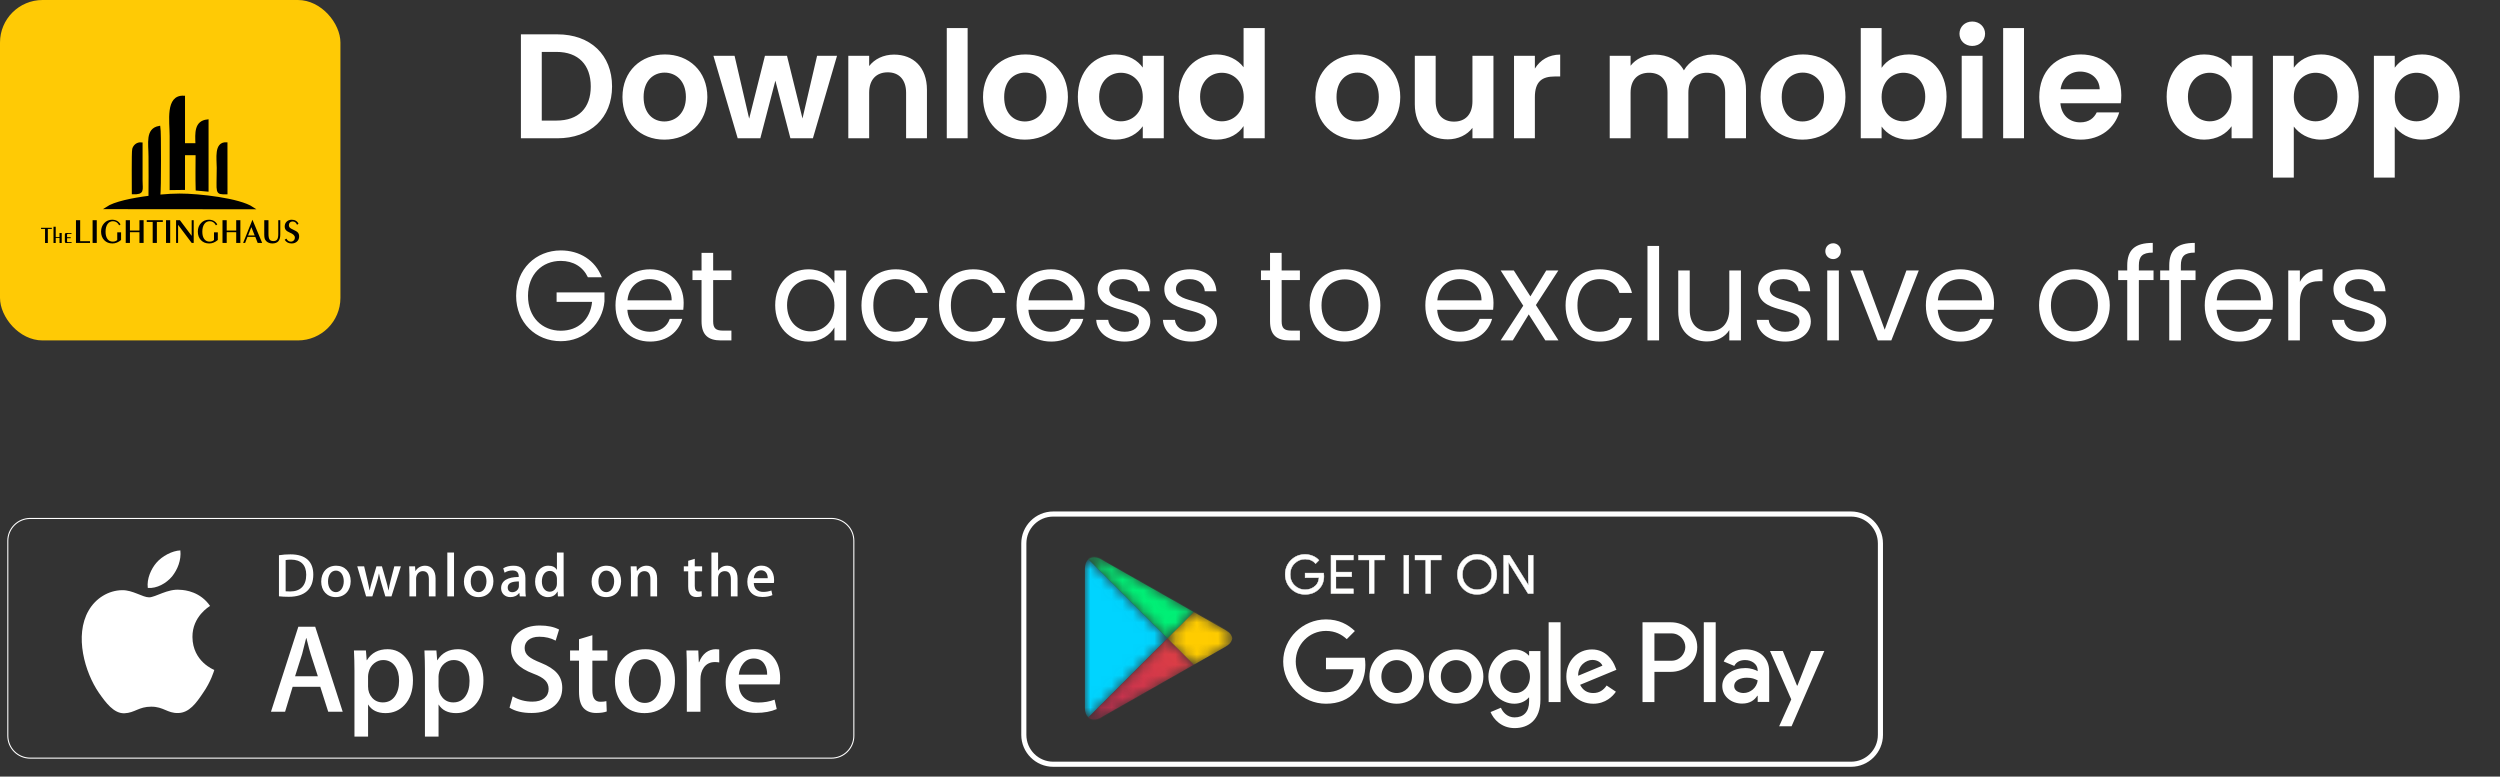 <svg width="235" height="73" viewBox="0 0 235 73" fill="none" xmlns="http://www.w3.org/2000/svg">
<rect x="0" y="0" width="235" height="73" fill="#333333" stroke="none"/>
<g id="Group 270">
<g id="Group 275">
<path id="Get access to exclusive offers" d="M52.716 23.54C50.364 23.54 48.516 25.304 48.516 27.812C48.516 30.32 50.364 32.072 52.716 32.072C54.984 32.072 56.628 30.404 56.82 28.328V27.488H52.32V28.376H55.656C55.488 30.032 54.36 31.088 52.716 31.088C50.952 31.088 49.632 29.816 49.632 27.812C49.632 25.796 50.952 24.524 52.716 24.524C53.892 24.524 54.804 25.088 55.26 26.06H56.568C55.944 24.452 54.48 23.54 52.716 23.54ZM61.06 26.24C62.188 26.24 63.148 26.948 63.136 28.232H58.984C59.104 26.948 59.992 26.24 61.06 26.24ZM64.132 29.972H62.956C62.716 30.68 62.092 31.184 61.108 31.184C59.992 31.184 59.056 30.452 58.972 29.12H64.228C64.252 28.892 64.264 28.7 64.264 28.46C64.264 26.66 63.016 25.316 61.108 25.316C59.188 25.316 57.856 26.624 57.856 28.7C57.856 30.788 59.236 32.108 61.108 32.108C62.74 32.108 63.796 31.172 64.132 29.972ZM65.945 30.2C65.945 31.52 66.605 32 67.769 32H68.753V31.076H67.949C67.277 31.076 67.037 30.848 67.037 30.2V26.324H68.753V25.424H67.037V23.768H65.945V25.424H65.093V26.324H65.945V30.2ZM72.868 28.688C72.868 30.728 74.224 32.108 75.976 32.108C77.188 32.108 78.04 31.484 78.436 30.776V32H79.54V25.424H78.436V26.624C78.052 25.94 77.212 25.316 75.988 25.316C74.224 25.316 72.868 26.636 72.868 28.688ZM78.436 28.7C78.436 30.248 77.404 31.148 76.204 31.148C75.004 31.148 73.984 30.236 73.984 28.688C73.984 27.14 75.004 26.264 76.204 26.264C77.404 26.264 78.436 27.176 78.436 28.7ZM80.977 28.7C80.977 30.788 82.309 32.108 84.181 32.108C85.813 32.108 86.881 31.196 87.217 29.888H86.041C85.801 30.716 85.153 31.184 84.181 31.184C82.981 31.184 82.093 30.332 82.093 28.7C82.093 27.092 82.981 26.24 84.181 26.24C85.153 26.24 85.813 26.744 86.041 27.536H87.217C86.881 26.156 85.813 25.316 84.181 25.316C82.309 25.316 80.977 26.636 80.977 28.7ZM88.266 28.7C88.266 30.788 89.598 32.108 91.47 32.108C93.102 32.108 94.17 31.196 94.506 29.888H93.33C93.09 30.716 92.442 31.184 91.47 31.184C90.27 31.184 89.382 30.332 89.382 28.7C89.382 27.092 90.27 26.24 91.47 26.24C92.442 26.24 93.102 26.744 93.33 27.536H94.506C94.17 26.156 93.102 25.316 91.47 25.316C89.598 25.316 88.266 26.636 88.266 28.7ZM98.759 26.24C99.887 26.24 100.847 26.948 100.835 28.232H96.683C96.803 26.948 97.691 26.24 98.759 26.24ZM101.831 29.972H100.655C100.415 30.68 99.791 31.184 98.807 31.184C97.691 31.184 96.755 30.452 96.671 29.12H101.927C101.951 28.892 101.963 28.7 101.963 28.46C101.963 26.66 100.715 25.316 98.807 25.316C96.887 25.316 95.555 26.624 95.555 28.7C95.555 30.788 96.935 32.108 98.807 32.108C100.439 32.108 101.495 31.172 101.831 29.972ZM108.132 30.212C108.084 27.86 104.268 28.712 104.268 27.152C104.268 26.624 104.748 26.24 105.552 26.24C106.428 26.24 106.932 26.72 106.98 27.38H108.072C108 26.096 107.04 25.316 105.588 25.316C104.124 25.316 103.176 26.144 103.176 27.152C103.176 29.6 107.064 28.748 107.064 30.212C107.064 30.752 106.584 31.184 105.72 31.184C104.796 31.184 104.232 30.704 104.172 30.068H103.044C103.116 31.268 104.196 32.108 105.732 32.108C107.184 32.108 108.132 31.292 108.132 30.212ZM114.402 30.212C114.354 27.86 110.538 28.712 110.538 27.152C110.538 26.624 111.018 26.24 111.822 26.24C112.698 26.24 113.202 26.72 113.25 27.38H114.342C114.27 26.096 113.31 25.316 111.858 25.316C110.394 25.316 109.446 26.144 109.446 27.152C109.446 29.6 113.334 28.748 113.334 30.212C113.334 30.752 112.854 31.184 111.99 31.184C111.066 31.184 110.502 30.704 110.442 30.068H109.314C109.386 31.268 110.466 32.108 112.002 32.108C113.454 32.108 114.402 31.292 114.402 30.212ZM119.383 30.2C119.383 31.52 120.043 32 121.207 32H122.191V31.076H121.387C120.715 31.076 120.475 30.848 120.475 30.2V26.324H122.191V25.424H120.475V23.768H119.383V25.424H118.531V26.324H119.383V30.2ZM129.754 28.7C129.754 26.624 128.302 25.316 126.43 25.316C124.57 25.316 123.106 26.624 123.106 28.7C123.106 30.788 124.522 32.108 126.382 32.108C128.254 32.108 129.754 30.788 129.754 28.7ZM124.222 28.7C124.222 27.044 125.266 26.264 126.418 26.264C127.546 26.264 128.638 27.044 128.638 28.7C128.638 30.368 127.522 31.148 126.382 31.148C125.242 31.148 124.222 30.368 124.222 28.7ZM137.185 26.24C138.313 26.24 139.273 26.948 139.261 28.232H135.109C135.229 26.948 136.117 26.24 137.185 26.24ZM140.257 29.972H139.081C138.841 30.68 138.217 31.184 137.233 31.184C136.117 31.184 135.181 30.452 135.097 29.12H140.353C140.377 28.892 140.389 28.7 140.389 28.46C140.389 26.66 139.141 25.316 137.233 25.316C135.313 25.316 133.981 26.624 133.981 28.7C133.981 30.788 135.361 32.108 137.233 32.108C138.865 32.108 139.921 31.172 140.257 29.972ZM145.262 32H146.498L144.374 28.676L146.486 25.424H145.346L143.858 27.86L142.298 25.424H141.062L143.186 28.736L141.062 32H142.202L143.702 29.552L145.262 32ZM147.164 28.7C147.164 30.788 148.496 32.108 150.368 32.108C152 32.108 153.068 31.196 153.404 29.888H152.228C151.988 30.716 151.34 31.184 150.368 31.184C149.168 31.184 148.28 30.332 148.28 28.7C148.28 27.092 149.168 26.24 150.368 26.24C151.34 26.24 152 26.744 152.228 27.536H153.404C153.068 26.156 152 25.316 150.368 25.316C148.496 25.316 147.164 26.636 147.164 28.7ZM154.862 32H155.954V23.12H154.862V32ZM163.647 25.424H162.555V29.036C162.555 30.452 161.799 31.148 160.671 31.148C159.567 31.148 158.835 30.464 158.835 29.132V25.424H157.755V29.276C157.755 31.16 158.943 32.096 160.455 32.096C161.331 32.096 162.135 31.712 162.555 31.028V32H163.647V25.424ZM170.218 30.212C170.17 27.86 166.354 28.712 166.354 27.152C166.354 26.624 166.834 26.24 167.638 26.24C168.514 26.24 169.018 26.72 169.066 27.38H170.158C170.086 26.096 169.126 25.316 167.674 25.316C166.21 25.316 165.262 26.144 165.262 27.152C165.262 29.6 169.15 28.748 169.15 30.212C169.15 30.752 168.67 31.184 167.806 31.184C166.882 31.184 166.318 30.704 166.258 30.068H165.13C165.202 31.268 166.282 32.108 167.818 32.108C169.27 32.108 170.218 31.292 170.218 30.212ZM171.76 32H172.852V25.424H171.76V32ZM172.324 24.356C172.72 24.356 173.044 24.032 173.044 23.612C173.044 23.192 172.72 22.868 172.324 22.868C171.904 22.868 171.58 23.192 171.58 23.612C171.58 24.032 171.904 24.356 172.324 24.356ZM173.933 25.424L176.513 32H177.785L180.365 25.424H179.201L177.161 30.992L175.109 25.424H173.933ZM184.236 26.24C185.364 26.24 186.324 26.948 186.312 28.232H182.16C182.28 26.948 183.168 26.24 184.236 26.24ZM187.308 29.972H186.132C185.892 30.68 185.268 31.184 184.284 31.184C183.168 31.184 182.232 30.452 182.148 29.12H187.404C187.428 28.892 187.44 28.7 187.44 28.46C187.44 26.66 186.192 25.316 184.284 25.316C182.364 25.316 181.032 26.624 181.032 28.7C181.032 30.788 182.412 32.108 184.284 32.108C185.916 32.108 186.972 31.172 187.308 29.972ZM198.32 28.7C198.32 26.624 196.868 25.316 194.996 25.316C193.136 25.316 191.672 26.624 191.672 28.7C191.672 30.788 193.088 32.108 194.948 32.108C196.82 32.108 198.32 30.788 198.32 28.7ZM192.788 28.7C192.788 27.044 193.832 26.264 194.984 26.264C196.112 26.264 197.204 27.044 197.204 28.7C197.204 30.368 196.088 31.148 194.948 31.148C193.808 31.148 192.788 30.368 192.788 28.7ZM199.96 32H201.052V26.324H202.432V25.424H201.052V24.956C201.052 24.104 201.376 23.744 202.36 23.744V22.832C200.68 22.832 199.96 23.492 199.96 24.956V25.424H199.108V26.324H199.96V32ZM203.909 32H205.001V26.324H206.381V25.424H205.001V24.956C205.001 24.104 205.325 23.744 206.309 23.744V22.832C204.629 22.832 203.909 23.492 203.909 24.956V25.424H203.057V26.324H203.909V32ZM210.45 26.24C211.578 26.24 212.538 26.948 212.526 28.232H208.374C208.494 26.948 209.382 26.24 210.45 26.24ZM213.522 29.972H212.346C212.106 30.68 211.482 31.184 210.498 31.184C209.382 31.184 208.446 30.452 208.362 29.12H213.618C213.642 28.892 213.654 28.7 213.654 28.46C213.654 26.66 212.406 25.316 210.498 25.316C208.578 25.316 207.246 26.624 207.246 28.7C207.246 30.788 208.626 32.108 210.498 32.108C212.13 32.108 213.186 31.172 213.522 29.972ZM216.188 28.424C216.188 26.9 216.98 26.432 218.024 26.432H218.312V25.304C217.268 25.304 216.56 25.76 216.188 26.492V25.424H215.096V32H216.188V28.424ZM224.3 30.212C224.252 27.86 220.436 28.712 220.436 27.152C220.436 26.624 220.916 26.24 221.72 26.24C222.596 26.24 223.1 26.72 223.148 27.38H224.24C224.168 26.096 223.208 25.316 221.756 25.316C220.292 25.316 219.344 26.144 219.344 27.152C219.344 29.6 223.232 28.748 223.232 30.212C223.232 30.752 222.752 31.184 221.888 31.184C220.964 31.184 220.4 30.704 220.34 30.068H219.212C219.284 31.268 220.364 32.108 221.9 32.108C223.352 32.108 224.3 31.292 224.3 30.212Z" fill="white"/>
<path id="Download our mobile app" d="M52.382 3.228H48.966V13H52.382C55.504 13 57.534 11.082 57.534 8.128C57.534 5.16 55.504 3.228 52.382 3.228ZM50.926 11.334V4.88H52.312C54.37 4.88 55.532 6.098 55.532 8.128C55.532 10.158 54.37 11.334 52.312 11.334H50.926ZM66.491 9.122C66.491 6.672 64.741 5.118 62.501 5.118C60.261 5.118 58.511 6.672 58.511 9.122C58.511 11.558 60.205 13.126 62.445 13.126C64.699 13.126 66.491 11.558 66.491 9.122ZM60.499 9.122C60.499 7.568 61.437 6.826 62.473 6.826C63.509 6.826 64.475 7.568 64.475 9.122C64.475 10.662 63.481 11.418 62.445 11.418C61.395 11.418 60.499 10.662 60.499 9.122ZM69.343 13H71.471L72.885 7.582L74.299 13H76.413L78.681 5.244H76.805L75.433 11.138L73.977 5.244H71.905L70.421 11.152L69.049 5.244H67.061L69.343 13ZM85.173 13H87.133V8.45C87.133 6.308 85.845 5.132 84.039 5.132C83.045 5.132 82.205 5.552 81.701 6.21V5.244H79.741V13H81.701V8.716C81.701 7.47 82.387 6.798 83.451 6.798C84.487 6.798 85.173 7.47 85.173 8.716V13ZM88.997 13H90.957V2.64H88.997V13ZM100.384 9.122C100.384 6.672 98.634 5.118 96.394 5.118C94.154 5.118 92.404 6.672 92.404 9.122C92.404 11.558 94.098 13.126 96.338 13.126C98.592 13.126 100.384 11.558 100.384 9.122ZM94.392 9.122C94.392 7.568 95.33 6.826 96.366 6.826C97.402 6.826 98.368 7.568 98.368 9.122C98.368 10.662 97.374 11.418 96.338 11.418C95.288 11.418 94.392 10.662 94.392 9.122ZM101.317 9.094C101.317 11.516 102.885 13.126 104.845 13.126C106.077 13.126 106.959 12.538 107.421 11.866V13H109.395V5.244H107.421V6.35C106.959 5.706 106.105 5.118 104.859 5.118C102.885 5.118 101.317 6.672 101.317 9.094ZM107.421 9.122C107.421 10.592 106.441 11.404 105.363 11.404C104.313 11.404 103.319 10.564 103.319 9.094C103.319 7.624 104.313 6.84 105.363 6.84C106.441 6.84 107.421 7.652 107.421 9.122ZM110.806 9.094C110.806 11.516 112.374 13.126 114.348 13.126C115.566 13.126 116.434 12.566 116.896 11.852V13H118.884V2.64H116.896V6.322C116.364 5.594 115.384 5.118 114.362 5.118C112.374 5.118 110.806 6.672 110.806 9.094ZM116.91 9.122C116.91 10.592 115.93 11.404 114.852 11.404C113.802 11.404 112.808 10.564 112.808 9.094C112.808 7.624 113.802 6.84 114.852 6.84C115.93 6.84 116.91 7.652 116.91 9.122ZM131.624 9.122C131.624 6.672 129.874 5.118 127.634 5.118C125.394 5.118 123.644 6.672 123.644 9.122C123.644 11.558 125.338 13.126 127.578 13.126C129.832 13.126 131.624 11.558 131.624 9.122ZM125.632 9.122C125.632 7.568 126.57 6.826 127.606 6.826C128.642 6.826 129.608 7.568 129.608 9.122C129.608 10.662 128.614 11.418 127.578 11.418C126.528 11.418 125.632 10.662 125.632 9.122ZM140.384 5.244H138.41V9.514C138.41 10.76 137.738 11.432 136.674 11.432C135.638 11.432 134.952 10.76 134.952 9.514V5.244H132.992V9.794C132.992 11.922 134.294 13.098 136.1 13.098C137.066 13.098 137.92 12.678 138.41 12.02V13H140.384V5.244ZM144.278 9.136C144.278 7.638 144.978 7.19 146.14 7.19H146.658V5.132C145.58 5.132 144.768 5.65 144.278 6.448V5.244H142.318V13H144.278V9.136ZM162.164 13H164.124V8.45C164.124 6.308 162.808 5.132 160.946 5.132C159.812 5.132 158.79 5.734 158.286 6.616C157.754 5.65 156.76 5.132 155.556 5.132C154.59 5.132 153.764 5.538 153.274 6.182V5.244H151.314V13H153.274V8.716C153.274 7.484 153.96 6.84 155.024 6.84C156.06 6.84 156.746 7.484 156.746 8.716V13H158.706V8.716C158.706 7.484 159.392 6.84 160.442 6.84C161.478 6.84 162.164 7.484 162.164 8.716V13ZM173.474 9.122C173.474 6.672 171.724 5.118 169.484 5.118C167.244 5.118 165.494 6.672 165.494 9.122C165.494 11.558 167.188 13.126 169.428 13.126C171.682 13.126 173.474 11.558 173.474 9.122ZM167.482 9.122C167.482 7.568 168.42 6.826 169.456 6.826C170.492 6.826 171.458 7.568 171.458 9.122C171.458 10.662 170.464 11.418 169.428 11.418C168.378 11.418 167.482 10.662 167.482 9.122ZM176.871 6.378V2.64H174.911V13H176.871V11.894C177.347 12.566 178.215 13.126 179.433 13.126C181.421 13.126 182.975 11.516 182.975 9.094C182.975 6.672 181.421 5.118 179.433 5.118C178.257 5.118 177.347 5.664 176.871 6.378ZM180.973 9.094C180.973 10.564 179.979 11.404 178.915 11.404C177.865 11.404 176.871 10.592 176.871 9.122C176.871 7.652 177.865 6.84 178.915 6.84C179.979 6.84 180.973 7.624 180.973 9.094ZM184.4 13H186.36V5.244H184.4V13ZM185.394 4.32C186.08 4.32 186.598 3.816 186.598 3.172C186.598 2.528 186.08 2.024 185.394 2.024C184.694 2.024 184.19 2.528 184.19 3.172C184.19 3.816 184.694 4.32 185.394 4.32ZM188.296 13H190.256V2.64H188.296V13ZM195.525 6.728C196.533 6.728 197.345 7.372 197.373 8.394H193.691C193.845 7.33 194.587 6.728 195.525 6.728ZM199.207 10.564H197.093C196.841 11.082 196.379 11.502 195.539 11.502C194.559 11.502 193.775 10.858 193.677 9.71H199.347C199.389 9.458 199.403 9.206 199.403 8.954C199.403 6.644 197.821 5.118 195.581 5.118C193.285 5.118 191.689 6.672 191.689 9.122C191.689 11.558 193.327 13.126 195.581 13.126C197.499 13.126 198.787 11.992 199.207 10.564ZM203.665 9.094C203.665 11.516 205.233 13.126 207.193 13.126C208.425 13.126 209.307 12.538 209.769 11.866V13H211.743V5.244H209.769V6.35C209.307 5.706 208.453 5.118 207.207 5.118C205.233 5.118 203.665 6.672 203.665 9.094ZM209.769 9.122C209.769 10.592 208.789 11.404 207.711 11.404C206.661 11.404 205.667 10.564 205.667 9.094C205.667 7.624 206.661 6.84 207.711 6.84C208.789 6.84 209.769 7.652 209.769 9.122ZM215.617 6.364V5.244H213.657V16.696H215.617V11.894C216.093 12.524 216.961 13.126 218.179 13.126C220.167 13.126 221.721 11.516 221.721 9.094C221.721 6.672 220.167 5.118 218.179 5.118C216.975 5.118 216.079 5.706 215.617 6.364ZM219.719 9.094C219.719 10.564 218.725 11.404 217.661 11.404C216.611 11.404 215.617 10.592 215.617 9.122C215.617 7.652 216.611 6.84 217.661 6.84C218.725 6.84 219.719 7.624 219.719 9.094ZM225.106 6.364V5.244H223.146V16.696H225.106V11.894C225.582 12.524 226.45 13.126 227.668 13.126C229.656 13.126 231.21 11.516 231.21 9.094C231.21 6.672 229.656 5.118 227.668 5.118C226.464 5.118 225.568 5.706 225.106 6.364ZM229.208 9.094C229.208 10.564 228.214 11.404 227.15 11.404C226.1 11.404 225.106 10.592 225.106 9.122C225.106 7.652 226.1 6.84 227.15 6.84C228.214 6.84 229.208 7.624 229.208 9.094Z" fill="white"/>
</g>
<g id="Group 202">
<rect id="Rectangle 1" width="32" height="32" rx="4" fill="#FFCA05"/>
<g id="Group 201">
<path id="Fill 78" fill-rule="evenodd" clip-rule="evenodd" d="M10.07 19.552L23.789 19.564C22.53 18.723 18.741 18.302 16.929 18.302C16.421 18.302 15.743 18.336 15.006 18.405C15.084 17.856 15.091 12.349 15.013 11.942C13.798 12.154 14.11 13.476 14.109 14.711C14.109 15.97 14.129 17.245 14.106 18.503C12.49 18.704 10.802 19.056 10.07 19.552ZM17.325 13.57H18.523C18.479 12.493 18.407 11.459 19.538 11.333L19.539 17.902L18.542 17.81C18.512 16.713 18.532 15.585 18.536 14.478H17.324L17.324 17.745L16.095 17.761C16.095 16.1 16.095 14.44 16.096 12.779C16.096 11.41 15.683 9.009 17.325 9.104L17.325 13.57ZM12.542 18.158C13.547 18.181 13.337 17.897 13.336 16.974L13.335 13.491C12.956 13.445 12.663 13.706 12.578 14.016C12.502 14.29 12.548 17.687 12.542 18.158ZM21.318 18.162L21.314 13.481C20.263 13.439 20.523 14.904 20.523 15.785C20.523 18.206 20.302 18.159 21.318 18.162Z" fill="black"/>
<path id="Stroke 79" fill-rule="evenodd" clip-rule="evenodd" d="M10.029 19.552L23.747 19.564C22.488 18.723 18.699 18.302 16.887 18.302C16.38 18.302 15.701 18.336 14.964 18.405C15.042 17.856 15.049 12.349 14.971 11.942C13.756 12.154 14.068 13.476 14.068 14.711C14.067 15.97 14.087 17.245 14.065 18.503C12.448 18.704 10.76 19.056 10.029 19.552ZM17.283 13.57H18.481C18.438 12.493 18.366 11.459 19.497 11.333L19.497 17.902L18.5 17.81C18.47 16.713 18.49 15.585 18.494 14.478H17.283L17.282 17.745L16.054 17.761C16.053 16.1 16.053 14.44 16.054 12.779C16.055 11.41 15.641 9.009 17.283 9.104L17.283 13.57ZM12.5 18.158C13.505 18.181 13.295 17.897 13.294 16.974L13.294 13.491C12.914 13.445 12.621 13.706 12.536 14.016C12.46 14.29 12.506 17.687 12.5 18.158ZM21.276 18.162L21.273 13.481C20.221 13.439 20.481 14.904 20.481 15.785C20.481 18.206 20.26 18.159 21.276 18.162Z" fill="black" stroke="black" stroke-width="0.216"/>
<path id="Fill 81" fill-rule="evenodd" clip-rule="evenodd" d="M8.461 22.674V22.834H7.141V20.699H7.536V22.674H8.461ZM9.096 22.834H8.704V20.699H9.096V22.834ZM11.381 21.837V22.557C11.255 22.666 11.125 22.748 10.99 22.803C10.855 22.858 10.715 22.886 10.57 22.886C10.252 22.886 9.994 22.783 9.797 22.577C9.6 22.371 9.501 22.102 9.501 21.768C9.501 21.45 9.6 21.184 9.799 20.972C9.998 20.76 10.244 20.654 10.537 20.654C10.717 20.654 10.871 20.69 11.003 20.764C11.135 20.837 11.244 20.947 11.33 21.094L11.202 21.183C11.136 21.053 11.054 20.956 10.957 20.891C10.86 20.826 10.747 20.794 10.619 20.794C10.405 20.794 10.236 20.882 10.11 21.059C9.986 21.236 9.923 21.477 9.923 21.782C9.923 22.076 9.983 22.304 10.103 22.468C10.222 22.631 10.389 22.713 10.603 22.713C10.686 22.713 10.764 22.701 10.835 22.675C10.907 22.649 10.969 22.612 11.021 22.563V21.837H11.381ZM12.215 21.827V22.834H11.819V20.699H12.215V21.67H13.107V20.699H13.5V22.834H13.107V21.827H12.215ZM14.353 22.834V20.86H13.794V20.699H15.305V20.86H14.746V22.834H14.353ZM15.998 22.834H15.606V20.699H15.998V22.834ZM16.551 22.834V20.699H16.913L18.018 22.173V20.699H18.208V22.834H18.018L16.74 21.134V22.834H16.551ZM20.476 21.837V22.557C20.35 22.666 20.22 22.748 20.085 22.803C19.95 22.858 19.81 22.886 19.665 22.886C19.347 22.886 19.089 22.783 18.892 22.577C18.695 22.371 18.596 22.102 18.596 21.768C18.596 21.45 18.696 21.184 18.895 20.972C19.093 20.76 19.339 20.654 19.633 20.654C19.812 20.654 19.967 20.69 20.099 20.764C20.23 20.837 20.339 20.947 20.425 21.094L20.297 21.183C20.231 21.053 20.149 20.956 20.052 20.891C19.955 20.826 19.842 20.794 19.714 20.794C19.5 20.794 19.331 20.882 19.206 21.059C19.081 21.236 19.018 21.477 19.018 21.782C19.018 22.076 19.078 22.304 19.198 22.468C19.317 22.631 19.485 22.713 19.698 22.713C19.781 22.713 19.859 22.701 19.931 22.675C20.002 22.649 20.064 22.612 20.116 22.563V21.837H20.476ZM21.31 21.827V22.834H20.915V20.699H21.31V21.67H22.203V20.699H22.595V22.834H22.203V21.827H21.31ZM23.318 22.131H23.939L23.628 21.353L23.318 22.131ZM22.854 22.834L23.73 20.657L24.642 22.834H24.221L23.998 22.265H23.263L23.043 22.834H22.854ZM24.84 20.699H25.236V21.988C25.236 22.239 25.271 22.414 25.341 22.513C25.412 22.612 25.53 22.661 25.698 22.661C25.864 22.661 25.983 22.612 26.053 22.513C26.123 22.414 26.157 22.239 26.157 21.988V20.699H26.347V22.06C26.347 22.335 26.284 22.542 26.16 22.68C26.034 22.818 25.846 22.886 25.595 22.886C25.483 22.886 25.376 22.866 25.274 22.826C25.171 22.785 25.086 22.73 25.02 22.66C24.956 22.591 24.909 22.514 24.881 22.426C24.854 22.338 24.84 22.217 24.84 22.06V20.699ZM26.918 22.429C26.964 22.518 27.024 22.588 27.097 22.638C27.17 22.688 27.248 22.713 27.333 22.713C27.447 22.713 27.539 22.677 27.61 22.605C27.682 22.533 27.717 22.441 27.717 22.328C27.717 22.148 27.558 21.993 27.239 21.862L27.235 21.86C27.064 21.79 26.942 21.71 26.871 21.622C26.799 21.534 26.763 21.422 26.763 21.287C26.763 21.102 26.824 20.95 26.948 20.832C27.071 20.713 27.231 20.654 27.427 20.654C27.573 20.654 27.702 20.687 27.812 20.753C27.922 20.819 28.004 20.912 28.057 21.033L27.917 21.128C27.882 21.028 27.829 20.951 27.759 20.898C27.688 20.844 27.605 20.817 27.508 20.817C27.405 20.817 27.32 20.85 27.254 20.917C27.188 20.983 27.155 21.07 27.155 21.178C27.155 21.263 27.182 21.335 27.237 21.395C27.291 21.454 27.393 21.515 27.542 21.579C27.777 21.681 27.932 21.777 28.007 21.87C28.082 21.962 28.119 22.081 28.119 22.225C28.119 22.417 28.053 22.575 27.921 22.699C27.788 22.824 27.62 22.886 27.417 22.886C27.27 22.886 27.144 22.858 27.037 22.802C26.931 22.746 26.838 22.659 26.759 22.54L26.918 22.429Z" fill="black"/>
<path id="Fill 98" fill-rule="evenodd" clip-rule="evenodd" d="M4.234 22.844V21.519H3.858V21.412H4.872V21.519H4.497V22.844H4.234ZM5.238 22.844H5.03V21.311H5.238V22.289H5.594V21.905H5.802V22.844H5.594V22.37H5.238V22.844ZM6.096 22.074C6.096 22.004 6.107 21.958 6.129 21.938C6.153 21.916 6.199 21.905 6.272 21.905H6.719V21.986H6.399C6.361 21.986 6.335 21.991 6.324 22.002C6.311 22.012 6.304 22.032 6.304 22.061V22.298H6.644V22.39H6.304V22.688C6.304 22.717 6.311 22.736 6.324 22.747C6.337 22.758 6.366 22.763 6.414 22.763H6.73V22.844H6.239C6.186 22.844 6.149 22.833 6.127 22.811C6.107 22.789 6.096 22.743 6.096 22.675V22.074Z" fill="black"/>
</g>
</g>
<g id="Group 268">
<g id="Group">
<g id="Group_2">
<g id="Group 272">
<path id="Vector" d="M78.161 71.265H78.16H2.839H2.838C2.281 71.266 1.746 71.045 1.351 70.651C0.957 70.258 0.735 69.723 0.734 69.166L0.734 50.836C0.735 50.278 0.957 49.744 1.351 49.35C1.746 48.956 2.281 48.734 2.839 48.734C2.839 48.734 2.839 48.734 2.839 48.734H78.16C78.436 48.734 78.709 48.788 78.964 48.894C79.219 49 79.451 49.154 79.646 49.349C79.841 49.545 79.996 49.776 80.102 50.031C80.207 50.286 80.261 50.56 80.261 50.836L80.262 69.166C80.262 69.442 80.208 69.715 80.102 69.97C79.996 70.225 79.842 70.456 79.647 70.651C79.451 70.846 79.22 71.001 78.965 71.106C78.71 71.211 78.437 71.265 78.161 71.265Z" stroke="white" stroke-width="0.1"/>
<path id="Vector_2" d="M18.09 59.88C18.073 57.946 19.674 57.005 19.748 56.961C18.84 55.639 17.435 55.458 16.941 55.444C15.76 55.32 14.614 56.15 14.013 56.15C13.399 56.15 12.473 55.456 11.475 55.476C10.19 55.496 8.988 56.24 8.329 57.394C6.969 59.749 7.983 63.209 9.286 65.112C9.938 66.044 10.7 67.085 11.697 67.048C12.673 67.008 13.037 66.427 14.214 66.427C15.381 66.427 15.723 67.048 16.74 67.025C17.787 67.008 18.446 66.088 19.075 65.148C19.829 64.08 20.131 63.028 20.143 62.974C20.119 62.965 18.11 62.198 18.09 59.88ZM16.169 54.192C16.694 53.536 17.053 52.643 16.953 51.738C16.194 51.771 15.244 52.263 14.697 52.904C14.213 53.47 13.781 54.397 13.893 55.268C14.746 55.332 15.622 54.838 16.169 54.192Z" fill="white"/>
<path id="Vector_3" d="M32.215 66.903H30.852L30.105 64.557H27.509L26.798 66.903H25.471L28.043 58.916H29.631L32.215 66.903ZM29.88 63.572L29.205 61.487C29.133 61.274 28.999 60.772 28.802 59.982H28.778C28.699 60.322 28.572 60.824 28.398 61.487L27.735 63.572H29.88ZM38.818 63.952C38.818 64.932 38.552 65.706 38.019 66.275C37.543 66.78 36.95 67.033 36.243 67.033C35.48 67.033 34.932 66.761 34.599 66.216V69.238H33.319V63.037C33.319 62.421 33.303 61.791 33.271 61.144H34.397L34.468 62.056H34.492C34.919 61.369 35.567 61.025 36.436 61.025C37.116 61.025 37.683 61.293 38.137 61.83C38.59 62.369 38.818 63.076 38.818 63.952ZM37.514 63.999C37.514 63.439 37.388 62.977 37.134 62.612C36.858 62.234 36.486 62.044 36.02 62.044C35.704 62.044 35.417 62.15 35.161 62.358C34.904 62.568 34.736 62.842 34.657 63.182C34.622 63.309 34.602 63.44 34.598 63.571V64.532C34.598 64.951 34.727 65.304 34.983 65.593C35.24 65.881 35.574 66.026 35.985 66.026C36.467 66.026 36.842 65.839 37.11 65.469C37.379 65.097 37.514 64.608 37.514 63.999ZM45.443 63.952C45.443 64.932 45.178 65.706 44.645 66.275C44.168 66.78 43.576 67.033 42.869 67.033C42.106 67.033 41.557 66.761 41.224 66.216V69.238H39.944V63.037C39.944 62.421 39.928 61.791 39.897 61.144H41.022L41.093 62.056H41.117C41.544 61.369 42.191 61.025 43.061 61.025C43.74 61.025 44.308 61.293 44.763 61.83C45.215 62.369 45.443 63.076 45.443 63.952ZM44.139 63.999C44.139 63.439 44.012 62.977 43.759 62.612C43.482 62.234 43.112 62.044 42.646 62.044C42.33 62.044 42.043 62.15 41.786 62.358C41.529 62.568 41.361 62.842 41.283 63.182C41.244 63.34 41.223 63.469 41.223 63.571V64.532C41.223 64.951 41.352 65.304 41.607 65.593C41.864 65.881 42.198 66.026 42.61 66.026C43.093 66.026 43.468 65.839 43.736 65.469C44.005 65.097 44.139 64.608 44.139 63.999ZM52.851 64.662C52.851 65.342 52.614 65.895 52.141 66.322C51.621 66.788 50.896 67.021 49.965 67.021C49.105 67.021 48.416 66.855 47.896 66.523L48.192 65.457C48.754 65.79 49.37 65.955 50.041 65.955C50.524 65.955 50.899 65.846 51.167 65.629C51.435 65.412 51.571 65.121 51.571 64.759C51.571 64.434 51.459 64.162 51.238 63.941C51.017 63.72 50.651 63.514 50.136 63.325C48.737 62.804 48.037 62.041 48.037 61.037C48.037 60.382 48.285 59.846 48.778 59.426C49.272 59.007 49.926 58.798 50.74 58.798C51.467 58.798 52.073 58.924 52.554 59.177L52.233 60.22C51.78 59.975 51.269 59.853 50.697 59.853C50.246 59.853 49.892 59.964 49.639 60.185C49.425 60.382 49.317 60.623 49.317 60.908C49.317 61.224 49.44 61.485 49.685 61.69C49.898 61.88 50.286 62.085 50.846 62.306C51.534 62.583 52.04 62.906 52.363 63.277C52.689 63.648 52.851 64.111 52.851 64.662ZM57.094 62.104H55.683V64.9C55.683 65.611 55.932 65.966 56.43 65.966C56.659 65.966 56.848 65.947 56.998 65.907L57.034 66.878C56.782 66.972 56.45 67.02 56.039 67.02C55.533 67.02 55.138 66.866 54.853 66.557C54.569 66.249 54.426 65.732 54.426 65.004V62.102H53.586V61.141H54.426V60.087L55.683 59.708V61.141H57.094V62.104ZM63.447 63.976C63.447 64.861 63.193 65.588 62.688 66.156C62.159 66.741 61.455 67.033 60.578 67.033C59.732 67.033 59.059 66.753 58.557 66.193C58.055 65.632 57.804 64.925 57.804 64.072C57.804 63.179 58.063 62.448 58.58 61.88C59.098 61.311 59.796 61.027 60.673 61.027C61.518 61.027 62.197 61.307 62.711 61.868C63.202 62.412 63.447 63.114 63.447 63.976ZM62.12 64.005C62.12 63.478 62.006 63.025 61.777 62.647C61.509 62.189 61.124 61.961 60.627 61.961C60.114 61.961 59.721 62.189 59.453 62.647C59.224 63.025 59.11 63.486 59.11 64.029C59.11 64.557 59.224 65.011 59.453 65.389C59.73 65.846 60.116 66.075 60.616 66.075C61.105 66.075 61.489 65.841 61.766 65.377C62.002 64.99 62.12 64.534 62.12 64.005ZM67.609 62.269C67.475 62.245 67.34 62.233 67.205 62.234C66.755 62.234 66.407 62.403 66.162 62.744C65.949 63.044 65.842 63.423 65.842 63.881V66.903H64.562V62.957C64.564 62.353 64.551 61.748 64.525 61.144H65.64L65.687 62.246H65.722C65.858 61.867 66.07 61.562 66.362 61.333C66.629 61.133 66.954 61.025 67.287 61.025C67.406 61.025 67.513 61.033 67.607 61.048L67.609 62.269ZM73.333 63.751C73.336 63.945 73.32 64.14 73.286 64.331H69.446C69.461 64.9 69.647 65.336 70.003 65.636C70.327 65.904 70.745 66.038 71.259 66.038C71.828 66.038 72.346 65.948 72.813 65.766L73.013 66.654C72.468 66.891 71.825 67.01 71.082 67.01C70.189 67.01 69.488 66.747 68.977 66.222C68.468 65.697 68.213 64.991 68.213 64.107C68.213 63.239 68.45 62.516 68.925 61.94C69.422 61.324 70.094 61.016 70.939 61.016C71.769 61.016 72.398 61.324 72.825 61.94C73.163 62.427 73.333 63.032 73.333 63.751ZM72.112 63.419C72.121 63.039 72.037 62.712 71.864 62.435C71.642 62.079 71.301 61.901 70.844 61.901C70.426 61.901 70.085 62.075 69.826 62.423C69.612 62.699 69.486 63.032 69.447 63.418L72.112 63.419Z" fill="white"/>
<path id="Vector_4" d="M27.142 56.099C26.787 56.099 26.479 56.082 26.222 56.052V52.191C26.581 52.136 26.943 52.108 27.306 52.109C28.773 52.109 29.45 52.831 29.45 54.008C29.45 55.366 28.651 56.099 27.142 56.099ZM27.357 52.605C27.159 52.605 26.991 52.617 26.851 52.645V55.581C26.926 55.593 27.072 55.598 27.276 55.598C28.238 55.598 28.785 55.051 28.785 54.026C28.785 53.112 28.29 52.605 27.357 52.605ZM31.556 56.129C30.729 56.129 30.193 55.511 30.193 54.673C30.193 53.799 30.74 53.176 31.603 53.176C32.418 53.176 32.966 53.764 32.966 54.626C32.966 55.511 32.401 56.129 31.556 56.129ZM31.58 53.636C31.126 53.636 30.834 54.06 30.834 54.655C30.834 55.237 31.132 55.662 31.574 55.662C32.017 55.662 32.314 55.208 32.314 54.643C32.314 54.066 32.023 53.636 31.58 53.636ZM37.684 53.234L36.798 56.064H36.221L35.854 54.835C35.763 54.535 35.687 54.23 35.627 53.921H35.615C35.569 54.23 35.481 54.539 35.388 54.835L34.998 56.064H34.415L33.581 53.234H34.228L34.549 54.58C34.624 54.9 34.688 55.203 34.741 55.488H34.753C34.799 55.25 34.875 54.952 34.986 54.586L35.388 53.235H35.901L36.285 54.557C36.379 54.877 36.454 55.192 36.513 55.489H36.53C36.571 55.198 36.635 54.889 36.722 54.557L37.066 53.235L37.684 53.234ZM40.943 56.064H40.314V54.439C40.314 53.939 40.122 53.688 39.743 53.688C39.37 53.688 39.114 54.008 39.114 54.381V56.064H38.485V54.043C38.485 53.793 38.479 53.525 38.462 53.233H39.015L39.044 53.67H39.062C39.231 53.368 39.575 53.176 39.959 53.176C40.554 53.176 40.944 53.63 40.944 54.37L40.943 56.064ZM42.678 56.064H42.048V51.935H42.678V56.064ZM44.972 56.129C44.145 56.129 43.609 55.511 43.609 54.673C43.609 53.799 44.156 53.176 45.018 53.176C45.834 53.176 46.382 53.764 46.382 54.626C46.382 55.511 45.817 56.129 44.972 56.129ZM44.995 53.636C44.541 53.636 44.25 54.06 44.25 54.655C44.25 55.237 44.548 55.662 44.989 55.662C45.432 55.662 45.728 55.208 45.728 54.643C45.729 54.066 45.438 53.636 44.995 53.636ZM48.862 56.064L48.817 55.739H48.8C48.608 56.001 48.327 56.129 47.972 56.129C47.465 56.129 47.104 55.773 47.104 55.296C47.104 54.597 47.71 54.236 48.759 54.236V54.184C48.759 53.811 48.561 53.624 48.171 53.624C47.892 53.624 47.647 53.694 47.432 53.834L47.304 53.421C47.566 53.258 47.892 53.176 48.276 53.176C49.015 53.176 49.389 53.566 49.389 54.347V55.389C49.389 55.675 49.401 55.896 49.429 56.065L48.862 56.064ZM48.776 54.655C48.077 54.655 47.726 54.824 47.726 55.225C47.726 55.523 47.907 55.668 48.158 55.668C48.478 55.668 48.776 55.423 48.776 55.092V54.655ZM52.444 56.064L52.414 55.61H52.397C52.216 55.953 51.912 56.129 51.488 56.129C50.805 56.129 50.3 55.529 50.3 54.684C50.3 53.799 50.824 53.175 51.54 53.175C51.918 53.175 52.187 53.303 52.338 53.56H52.351V51.935H52.98V55.302C52.98 55.575 52.987 55.832 53.004 56.064H52.444ZM52.351 54.399C52.351 54.003 52.088 53.665 51.688 53.665C51.221 53.665 50.936 54.078 50.936 54.661C50.936 55.231 51.232 55.622 51.675 55.622C52.071 55.622 52.351 55.278 52.351 54.871V54.399ZM56.973 56.129C56.147 56.129 55.61 55.511 55.61 54.673C55.61 53.799 56.158 53.176 57.02 53.176C57.836 53.176 58.383 53.764 58.383 54.626C58.384 55.511 57.819 56.129 56.973 56.129ZM56.997 53.636C56.543 53.636 56.252 54.06 56.252 54.655C56.252 55.237 56.549 55.662 56.991 55.662C57.434 55.662 57.73 55.208 57.73 54.643C57.731 54.066 57.44 53.636 56.997 53.636ZM61.767 56.064H61.137V54.439C61.137 53.939 60.945 53.688 60.566 53.688C60.193 53.688 59.938 54.008 59.938 54.381V56.064H59.308V54.043C59.308 53.793 59.302 53.525 59.284 53.233H59.838L59.867 53.67H59.885C60.053 53.368 60.397 53.175 60.782 53.175C61.376 53.175 61.767 53.63 61.767 54.369V56.064ZM66 53.706H65.308V55.08C65.308 55.43 65.429 55.605 65.674 55.605C65.785 55.605 65.878 55.593 65.953 55.575L65.97 56.053C65.848 56.1 65.685 56.123 65.482 56.123C64.986 56.123 64.69 55.85 64.69 55.133V53.706H64.277V53.234H64.69V52.715L65.308 52.529V53.233H66V53.706ZM69.33 56.064H68.702V54.451C68.702 53.945 68.51 53.688 68.131 53.688C67.805 53.688 67.501 53.91 67.501 54.358V56.064H66.873V51.935H67.501V53.636H67.514C67.712 53.327 67.999 53.175 68.365 53.175C68.964 53.175 69.33 53.641 69.33 54.381V56.064ZM72.743 54.8H70.855C70.867 55.336 71.221 55.639 71.747 55.639C72.026 55.639 72.283 55.592 72.51 55.505L72.607 55.942C72.34 56.058 72.025 56.117 71.658 56.117C70.772 56.117 70.248 55.557 70.248 54.69C70.248 53.822 70.785 53.17 71.587 53.17C72.31 53.17 72.764 53.706 72.764 54.515C72.768 54.611 72.761 54.707 72.743 54.8ZM72.166 54.352C72.166 53.915 71.945 53.607 71.543 53.607C71.182 53.607 70.896 53.921 70.855 54.352H72.166Z" fill="white"/>
</g>
</g>
</g>
</g>
<g id="Group 269">
<g id="Page 1">
<g id="Group_3">
<path id="Fill 5" fill-rule="evenodd" clip-rule="evenodd" d="M174 48.079H99C97.35 48.079 96 49.429 96 51.079V69.079C96 70.729 97.35 72.079 99 72.079H174C175.65 72.079 177 70.729 177 69.079V51.079C177 49.429 175.65 48.079 174 48.079ZM174 48.559C175.389 48.559 176.52 49.689 176.52 51.079V69.079C176.52 70.469 175.389 71.599 174 71.599H99C97.61 71.599 96.48 70.469 96.48 69.079V51.079C96.48 49.689 97.61 48.559 99 48.559H174Z" fill="white"/>
<path id="Fill 6" fill-rule="evenodd" clip-rule="evenodd" d="M124.448 54.14C124.448 54.642 124.299 55.043 124.001 55.341C123.662 55.696 123.221 55.874 122.678 55.874C122.159 55.874 121.717 55.694 121.354 55.334C120.99 54.974 120.808 54.527 120.808 53.994C120.808 53.461 120.99 53.014 121.354 52.654C121.717 52.293 122.159 52.113 122.678 52.113C122.936 52.113 123.183 52.164 123.417 52.264C123.652 52.365 123.84 52.499 123.981 52.666L123.664 52.983C123.426 52.698 123.098 52.556 122.678 52.556C122.299 52.556 121.972 52.689 121.695 52.956C121.419 53.222 121.28 53.568 121.28 53.994C121.28 54.419 121.419 54.765 121.695 55.032C121.972 55.299 122.299 55.432 122.678 55.432C123.08 55.432 123.416 55.298 123.684 55.03C123.858 54.855 123.959 54.612 123.986 54.3H122.678V53.868H124.423C124.44 53.962 124.448 54.052 124.448 54.14Z" fill="#FFFFFE"/>
<path id="Fill 7" fill-rule="evenodd" clip-rule="evenodd" d="M124.45 54.141H124.428C124.428 54.64 124.281 55.034 123.987 55.328L123.987 55.328H123.987C123.652 55.679 123.218 55.854 122.68 55.854C122.165 55.854 121.73 55.677 121.37 55.32C121.01 54.964 120.831 54.523 120.831 53.995C120.831 53.467 121.01 53.027 121.37 52.67C121.73 52.314 122.165 52.136 122.68 52.136C122.935 52.136 123.179 52.186 123.411 52.285C123.642 52.385 123.828 52.517 123.966 52.682L123.982 52.668L123.967 52.653L123.651 52.969L123.666 52.985L123.682 52.971C123.44 52.681 123.104 52.536 122.68 52.536C122.296 52.536 121.962 52.672 121.682 52.942C121.401 53.212 121.26 53.565 121.261 53.995C121.26 54.425 121.401 54.779 121.682 55.049C121.962 55.319 122.296 55.455 122.68 55.455C123.087 55.455 123.429 55.318 123.701 55.046C123.879 54.867 123.982 54.619 124.009 54.304L124.011 54.281H122.701V53.891H124.425V53.87L124.403 53.873C124.42 53.966 124.428 54.055 124.428 54.141H124.471C124.471 54.053 124.463 53.961 124.445 53.866L124.442 53.848H122.659V54.323H123.987V54.302L123.966 54.3C123.939 54.609 123.84 54.846 123.67 55.016C123.406 55.28 123.077 55.412 122.68 55.412C122.306 55.412 121.985 55.281 121.712 55.018C121.44 54.755 121.304 54.417 121.303 53.995C121.304 53.574 121.44 53.235 121.712 52.972C121.985 52.709 122.306 52.579 122.68 52.579C123.094 52.579 123.415 52.718 123.649 52.998L123.664 53.016L124.011 52.669L123.998 52.654C123.855 52.484 123.664 52.348 123.428 52.246C123.19 52.145 122.941 52.093 122.68 52.093C122.155 52.093 121.707 52.276 121.34 52.64C120.973 53.004 120.788 53.457 120.788 53.995C120.788 54.533 120.973 54.986 121.34 55.351C121.707 55.715 122.155 55.897 122.68 55.897C123.227 55.897 123.676 55.717 124.018 55.358L124.003 55.343L124.018 55.358C124.32 55.055 124.471 54.648 124.471 54.141H124.45Z" fill="#FFFFFE"/>
<path id="Fill 8" fill-rule="evenodd" clip-rule="evenodd" d="M127.221 52.635H125.581V53.776H127.06V54.209H125.581V55.35H127.221V55.792H125.119V52.192H127.221V52.635Z" fill="#FFFFFE"/>
<path id="Fill 9" fill-rule="evenodd" clip-rule="evenodd" d="M127.213 52.636V52.615H125.552V53.799H127.03V54.189H125.552V55.373H127.191V55.773H125.132V52.215H127.191V52.636H127.213V52.615V52.636H127.234V52.173H125.09V55.815H127.234V55.33H125.594V54.231H127.073V53.756H125.594V52.658H127.234V52.636H127.213Z" fill="#FFFFFE"/>
<path id="Fill 10" fill-rule="evenodd" clip-rule="evenodd" d="M129.168 55.792H128.705V52.635H127.7V52.192H130.174V52.635H129.168V55.792Z" fill="#FFFFFE"/>
<path id="Fill 11" fill-rule="evenodd" clip-rule="evenodd" d="M129.17 55.794V55.773H128.728V52.615H127.723V52.215H130.154V52.615H129.149V55.794H129.17V55.773V55.794H129.191V52.658H130.197V52.173H127.68V52.658H128.686V55.815H129.191V55.794H129.17Z" fill="#FFFFFE"/>
<path id="Fill 12" fill-rule="evenodd" clip-rule="evenodd" d="M131.962 55.792H132.424V52.192H131.962V55.792Z" fill="#FFFFFE"/>
<path id="Fill 13" fill-rule="evenodd" clip-rule="evenodd" d="M131.963 55.794H131.984V52.215H132.404V55.773H131.963V55.794H131.984H131.963V55.815H132.447V52.173H131.942V55.815H131.963V55.794Z" fill="#FFFFFE"/>
<path id="Fill 14" fill-rule="evenodd" clip-rule="evenodd" d="M134.478 55.792H134.015V52.635H133.01V52.192H135.483V52.635H134.478V55.792Z" fill="#FFFFFE"/>
<path id="Fill 15" fill-rule="evenodd" clip-rule="evenodd" d="M134.479 55.794V55.773H134.038V52.615H133.033V52.215H135.464V52.615H134.458V55.794H134.479V55.773V55.794H134.501V52.658H135.506V52.173H132.99V52.658H133.995V55.815H134.501V55.794H134.479Z" fill="#FFFFFE"/>
<path id="Fill 16" fill-rule="evenodd" clip-rule="evenodd" d="M137.866 55.027C138.133 55.297 138.459 55.432 138.844 55.432C139.23 55.432 139.556 55.297 139.822 55.027C140.089 54.757 140.222 54.413 140.222 53.994C140.222 53.575 140.089 53.23 139.822 52.961C139.556 52.691 139.23 52.556 138.844 52.556C138.459 52.556 138.133 52.691 137.866 52.961C137.6 53.23 137.467 53.575 137.467 53.994C137.467 54.413 137.6 54.757 137.866 55.027ZM140.164 55.328C139.81 55.692 139.37 55.874 138.844 55.874C138.318 55.874 137.878 55.692 137.525 55.328C137.171 54.965 136.994 54.52 136.994 53.994C136.994 53.468 137.171 53.023 137.525 52.659C137.878 52.295 138.318 52.113 138.844 52.113C139.367 52.113 139.806 52.296 140.162 52.661C140.517 53.027 140.695 53.471 140.695 53.994C140.695 54.52 140.518 54.965 140.164 55.328Z" fill="#FFFFFE"/>
<path id="Fill 17" fill-rule="evenodd" clip-rule="evenodd" d="M137.868 55.029L137.853 55.044C138.123 55.317 138.455 55.455 138.846 55.455C139.236 55.455 139.569 55.317 139.839 55.044C140.11 54.77 140.245 54.419 140.245 53.995C140.245 53.572 140.11 53.221 139.839 52.947C139.569 52.673 139.236 52.536 138.846 52.536C138.455 52.536 138.123 52.673 137.853 52.947C137.583 53.221 137.447 53.572 137.447 53.995C137.447 54.419 137.583 54.77 137.853 55.044L137.868 55.029L137.883 55.014C137.621 54.748 137.49 54.41 137.49 53.995C137.49 53.581 137.621 53.243 137.883 52.977C138.146 52.711 138.465 52.579 138.846 52.579C139.226 52.579 139.546 52.711 139.809 52.977C140.071 53.243 140.202 53.581 140.202 53.995C140.202 54.41 140.071 54.748 139.809 55.014C139.546 55.279 139.226 55.412 138.846 55.412C138.465 55.412 138.146 55.279 137.883 55.014L137.868 55.029ZM140.166 55.33L140.151 55.315C139.8 55.675 139.367 55.854 138.846 55.854C138.324 55.854 137.891 55.675 137.542 55.315C137.191 54.955 137.018 54.517 137.017 53.995C137.018 53.474 137.191 53.035 137.542 52.675C137.891 52.315 138.325 52.136 138.846 52.136C139.364 52.136 139.796 52.316 140.148 52.678C140.5 53.039 140.675 53.477 140.675 53.995C140.675 54.517 140.5 54.955 140.151 55.315L140.166 55.33L140.181 55.345C140.538 54.978 140.718 54.526 140.718 53.995C140.718 53.468 140.538 53.017 140.179 52.648C139.82 52.279 139.374 52.093 138.846 52.093C138.315 52.093 137.868 52.278 137.511 52.646C137.153 53.013 136.974 53.464 136.975 53.995C136.974 54.526 137.153 54.978 137.511 55.345C137.868 55.713 138.315 55.897 138.846 55.897C139.377 55.897 139.824 55.713 140.181 55.345L140.166 55.33Z" fill="#FFFFFE"/>
<path id="Fill 18" fill-rule="evenodd" clip-rule="evenodd" d="M141.345 55.792V52.192H141.908L143.658 54.993H143.678L143.658 54.299V52.192H144.12V55.792H143.638L141.807 52.856H141.787L141.807 53.55V55.792H141.345Z" fill="#FFFFFE"/>
<path id="Fill 19" fill-rule="evenodd" clip-rule="evenodd" d="M141.347 55.794H141.368V52.215H141.898L143.647 55.016H143.701L143.68 54.3V52.215H144.101V55.773H143.651L141.821 52.837H141.767L141.787 53.552V55.773H141.347V55.794H141.368H141.347V55.815H141.83V53.551L141.81 52.857L141.789 52.858V52.879H141.797L143.627 55.815H144.143V52.173H143.638V54.301L143.658 54.995L143.679 54.995V54.973H143.671L141.921 52.173H141.325V55.815H141.347V55.794Z" fill="#FFFFFE"/>
<path id="Fill 20" fill-rule="evenodd" clip-rule="evenodd" d="M160.157 65.995H161.276V58.495H160.157V65.995ZM170.241 61.197L168.958 64.449H168.919L167.587 61.197H166.381L168.379 65.742L167.24 68.27H168.408L171.486 61.197H170.241ZM163.892 65.144C163.525 65.144 163.014 64.96 163.014 64.507C163.014 63.928 163.65 63.706 164.2 63.706C164.693 63.706 164.924 63.812 165.223 63.957C165.136 64.651 164.538 65.144 163.892 65.144ZM164.027 61.033C163.216 61.033 162.377 61.39 162.029 62.181L163.023 62.596C163.235 62.181 163.631 62.046 164.046 62.046C164.625 62.046 165.214 62.393 165.223 63.011V63.088C165.021 62.972 164.586 62.798 164.056 62.798C162.984 62.798 161.894 63.387 161.894 64.487C161.894 65.491 162.772 66.137 163.757 66.137C164.509 66.137 164.924 65.8 165.185 65.404H165.223V65.983H166.304V63.107C166.304 61.776 165.31 61.033 164.027 61.033ZM157.108 62.11H155.516V59.539H157.108C157.945 59.539 158.42 60.231 158.42 60.824C158.42 61.405 157.945 62.11 157.108 62.11ZM157.079 58.495H154.396V65.995H155.516V63.154H157.079C158.32 63.154 159.54 62.255 159.54 60.824C159.54 59.393 158.32 58.495 157.079 58.495ZM142.45 65.145C141.677 65.145 141.029 64.497 141.029 63.608C141.029 62.709 141.677 62.052 142.45 62.052C143.214 62.052 143.813 62.709 143.813 63.608C143.813 64.497 143.214 65.145 142.45 65.145ZM143.736 61.617H143.697C143.446 61.317 142.962 61.047 142.353 61.047C141.078 61.047 139.908 62.168 139.908 63.608C139.908 65.038 141.078 66.15 142.353 66.15C142.962 66.15 143.446 65.879 143.697 65.57H143.736V65.938C143.736 66.914 143.214 67.436 142.373 67.436C141.687 67.436 141.261 66.943 141.087 66.527L140.111 66.933C140.391 67.61 141.136 68.441 142.373 68.441C143.687 68.441 144.799 67.668 144.799 65.783V61.201H143.736V61.617ZM145.572 65.995H146.694V58.495H145.572V65.995ZM148.347 63.521C148.318 62.535 149.11 62.032 149.68 62.032C150.125 62.032 150.502 62.255 150.628 62.574L148.347 63.521ZM151.826 62.67C151.614 62.1 150.966 61.047 149.642 61.047C148.327 61.047 147.235 62.081 147.235 63.598C147.235 65.029 148.318 66.15 149.767 66.15C150.937 66.15 151.614 65.435 151.894 65.019L151.024 64.439C150.734 64.865 150.338 65.145 149.767 65.145C149.197 65.145 148.791 64.884 148.53 64.372L151.942 62.96L151.826 62.67ZM124.641 61.829V62.912H127.232C127.155 63.521 126.952 63.966 126.642 64.275C126.265 64.652 125.676 65.067 124.641 65.067C123.046 65.067 121.8 63.782 121.8 62.187C121.8 60.592 123.046 59.306 124.641 59.306C125.502 59.306 126.13 59.645 126.594 60.08L127.358 59.316C126.71 58.697 125.85 58.224 124.641 58.224C122.457 58.224 120.62 60.002 120.62 62.187C120.62 64.372 122.457 66.15 124.641 66.15C125.821 66.15 126.71 65.763 127.406 65.038C128.121 64.323 128.344 63.318 128.344 62.506C128.344 62.255 128.324 62.023 128.286 61.829H124.641ZM131.289 65.145C130.515 65.145 129.849 64.507 129.849 63.598C129.849 62.68 130.515 62.052 131.289 62.052C132.062 62.052 132.729 62.68 132.729 63.598C132.729 64.507 132.062 65.145 131.289 65.145ZM131.289 61.047C129.877 61.047 128.727 62.119 128.727 63.598C128.727 65.067 129.877 66.15 131.289 66.15C132.7 66.15 133.85 65.067 133.85 63.598C133.85 62.119 132.7 61.047 131.289 61.047ZM136.877 65.145C136.103 65.145 135.437 64.507 135.437 63.598C135.437 62.68 136.103 62.052 136.877 62.052C137.65 62.052 138.317 62.68 138.317 63.598C138.317 64.507 137.65 65.145 136.877 65.145ZM136.877 61.047C135.465 61.047 134.315 62.119 134.315 63.598C134.315 65.067 135.465 66.15 136.877 66.15C138.288 66.15 139.438 65.067 139.438 63.598C139.438 62.119 138.288 61.047 136.877 61.047Z" fill="#FFFFFE"/>
<g id="Group 23">
<mask id="mask0_1_430" style="mask-type:alpha" maskUnits="userSpaceOnUse" x="101" y="52" width="9" height="16">
<g id="mask 4">
<path id="Vector_5" d="M102.304 67.435L102.26 67.392C102.085 67.208 101.982 66.921 101.982 66.549V66.637V53.367C101.982 53.366 101.982 53.365 101.982 53.364C101.982 53.365 101.982 53.366 101.982 53.367V53.455C101.982 53.053 102.102 52.75 102.304 52.568L109.738 60.002L102.304 67.435ZM101.982 53.363C101.982 53.328 101.983 53.292 101.985 53.258C101.983 53.292 101.982 53.328 101.982 53.363Z" fill="white"/>
</g>
</mask>
<g mask="url(#mask0_1_430)">
<path id="Clip 22" d="M102.304 67.435L102.26 67.392C102.085 67.208 101.982 66.921 101.982 66.549V66.637V53.367C101.982 53.366 101.982 53.365 101.982 53.364C101.982 53.365 101.982 53.366 101.982 53.367V53.455C101.982 53.053 102.102 52.75 102.304 52.568L109.738 60.002L102.304 67.435ZM101.982 53.363C101.982 53.328 101.983 53.292 101.985 53.258C101.983 53.292 101.982 53.328 101.982 53.363Z" fill="#00D4FF"/>
</g>
</g>
<g id="Group 26">
<mask id="mask1_1_430" style="mask-type:alpha" maskUnits="userSpaceOnUse" x="109" y="57" width="7" height="6">
<g id="mask 6">
<path id="Vector_6" d="M112.212 62.577L112.268 62.544L115.204 60.877C115.474 60.723 115.657 60.538 115.753 60.342C115.657 60.538 115.474 60.723 115.204 60.877L112.268 62.545L112.212 62.577ZM112.212 62.489L109.734 60.01L112.212 57.532L115.204 59.231C115.584 59.447 115.797 59.725 115.833 60.01C115.833 60.01 115.833 60.011 115.833 60.011C115.797 60.295 115.584 60.573 115.204 60.789L112.212 62.489Z" fill="white"/>
</g>
</mask>
<g mask="url(#mask1_1_430)">
<path id="Clip 25" d="M112.212 62.577L112.268 62.544L115.204 60.877C115.474 60.723 115.657 60.538 115.753 60.342C115.657 60.538 115.474 60.723 115.204 60.877L112.268 62.545L112.212 62.577ZM112.212 62.489L109.734 60.01L112.212 57.532L115.204 59.231C115.584 59.447 115.797 59.725 115.833 60.01C115.833 60.01 115.833 60.011 115.833 60.011C115.797 60.295 115.584 60.573 115.204 60.789L112.212 62.489Z" fill="#FFCC00"/>
</g>
</g>
<g id="Group 29">
<mask id="mask2_1_430" style="mask-type:alpha" maskUnits="userSpaceOnUse" x="102" y="60" width="11" height="8">
<g id="mask 8">
<path id="Vector_7" d="M102.839 67.72C102.632 67.72 102.451 67.652 102.309 67.525L102.31 67.525C102.451 67.652 102.632 67.72 102.84 67.72C102.871 67.72 102.904 67.718 102.937 67.715C102.904 67.718 102.871 67.72 102.839 67.72ZM102.84 67.632C102.632 67.632 102.451 67.565 102.31 67.437L102.309 67.437L109.743 60.004L112.221 62.482L103.512 67.431C103.271 67.567 103.043 67.632 102.84 67.632ZM102.307 67.523C102.294 67.511 102.281 67.499 102.269 67.486L102.307 67.523Z" fill="white"/>
</g>
</mask>
<g mask="url(#mask2_1_430)">
<path id="Fill 27" fill-rule="evenodd" clip-rule="evenodd" d="M102.839 67.72C102.632 67.72 102.451 67.652 102.309 67.525L102.31 67.525C102.451 67.652 102.632 67.72 102.84 67.72C102.871 67.72 102.904 67.718 102.937 67.715C102.904 67.718 102.871 67.72 102.839 67.72ZM102.84 67.632C102.632 67.632 102.451 67.565 102.31 67.437L102.309 67.437L109.743 60.004L112.221 62.482L103.512 67.431C103.271 67.567 103.043 67.632 102.84 67.632ZM102.307 67.523C102.294 67.511 102.281 67.499 102.269 67.486L102.307 67.523Z" fill="url(#paint0_linear_1_430)"/>
</g>
</g>
<g id="Group 32">
<mask id="mask3_1_430" style="mask-type:alpha" maskUnits="userSpaceOnUse" x="102" y="52" width="11" height="9">
<g id="mask 11">
<path id="Vector_8" d="M109.742 60.008L102.308 52.574C102.449 52.446 102.631 52.379 102.838 52.379C103.041 52.379 103.27 52.444 103.511 52.581L112.22 57.529L109.742 60.008ZM112.276 57.473L103.511 52.493C103.27 52.356 103.041 52.291 102.838 52.291C102.836 52.291 102.835 52.291 102.833 52.291C102.835 52.291 102.837 52.291 102.839 52.291C103.042 52.291 103.27 52.356 103.511 52.493L112.276 57.473Z" fill="white"/>
</g>
</mask>
<g mask="url(#mask3_1_430)">
<path id="Clip 31" d="M109.742 60.008L102.308 52.574C102.449 52.446 102.631 52.379 102.838 52.379C103.041 52.379 103.27 52.444 103.511 52.581L112.22 57.529L109.742 60.008ZM112.276 57.473L103.511 52.493C103.27 52.356 103.041 52.291 102.838 52.291C102.836 52.291 102.835 52.291 102.833 52.291C102.835 52.291 102.837 52.291 102.839 52.291C103.042 52.291 103.27 52.356 103.511 52.493L112.276 57.473Z" fill="#00F076"/>
</g>
</g>
<path id="Fill 33" fill-rule="evenodd" clip-rule="evenodd" d="M102.931 67.719C103.109 67.702 103.303 67.638 103.506 67.522L112.215 62.575L103.506 67.522C103.303 67.638 103.109 67.702 102.931 67.719Z" fill="#0A0B09"/>
<g id="Group 39">
<mask id="mask4_1_430" style="mask-type:alpha" maskUnits="userSpaceOnUse" x="102" y="62" width="11" height="6">
<g id="mask 15">
<path id="Vector_9" d="M102.834 67.713C102.626 67.713 102.445 67.646 102.304 67.518L102.303 67.518C102.302 67.517 102.302 67.517 102.301 67.516L102.263 67.479C102.261 67.478 102.26 67.476 102.259 67.475L102.304 67.43C102.445 67.558 102.626 67.626 102.834 67.626C103.037 67.626 103.265 67.561 103.506 67.424L112.215 62.476L112.271 62.531L112.214 62.563L103.506 67.512C103.302 67.627 103.108 67.691 102.931 67.709C102.898 67.712 102.865 67.713 102.834 67.713Z" fill="white"/>
</g>
</mask>
<g mask="url(#mask4_1_430)">
<path id="Clip 38" d="M102.834 67.713C102.626 67.713 102.445 67.646 102.304 67.518L102.303 67.518C102.302 67.517 102.302 67.517 102.301 67.516L102.263 67.479C102.261 67.478 102.26 67.476 102.259 67.475L102.304 67.43C102.445 67.558 102.626 67.626 102.834 67.626C103.037 67.626 103.265 67.561 103.506 67.424L112.215 62.476L112.271 62.531L112.214 62.563L103.506 67.512C103.302 67.627 103.108 67.691 102.931 67.709C102.898 67.712 102.865 67.713 102.834 67.713Z" fill="#D73A48"/>
</g>
</g>
<path id="Fill 40" fill-rule="evenodd" clip-rule="evenodd" d="M102.26 67.472C102.085 67.287 101.982 67 101.982 66.629V66.628C101.982 67 102.085 67.287 102.26 67.471C102.26 67.471 102.26 67.471 102.26 67.471L102.26 67.472Z" fill="#0A0B09"/>
<g id="Group 46">
<mask id="mask5_1_430" style="mask-type:alpha" maskUnits="userSpaceOnUse" x="102" y="67" width="1" height="1">
<g id="mask 19">
<path id="Vector_10" d="M102.259 67.484C102.259 67.484 102.259 67.484 102.259 67.484L102.304 67.439L102.304 67.439L102.259 67.484Z" fill="white"/>
</g>
</mask>
<g mask="url(#mask5_1_430)">
<path id="Fill 44" fill-rule="evenodd" clip-rule="evenodd" d="M102.259 67.484C102.259 67.484 102.259 67.484 102.259 67.484L102.304 67.439L102.304 67.439L102.259 67.484Z" fill="url(#paint1_linear_1_430)"/>
</g>
</g>
<path id="Fill 47" fill-rule="evenodd" clip-rule="evenodd" d="M115.756 60.335C115.809 60.227 115.835 60.115 115.835 60.004C115.835 60.004 115.835 60.004 115.835 60.004C115.835 60.115 115.809 60.227 115.756 60.335Z" fill="#FFCC00"/>
<path id="Fill 51" fill-rule="evenodd" clip-rule="evenodd" d="M115.84 60.007C115.84 60.007 115.84 60.007 115.84 60.006C115.84 59.693 115.63 59.379 115.211 59.141L112.275 57.473H112.275L112.275 57.472L115.211 59.141C115.63 59.379 115.84 59.693 115.84 60.007Z" fill="#3A3B38"/>
<g id="Group 54">
<mask id="mask6_1_430" style="mask-type:alpha" maskUnits="userSpaceOnUse" x="112" y="57" width="4" height="4">
<g id="mask 24">
<path id="Vector_11" d="M115.836 60.006C115.801 59.722 115.588 59.444 115.207 59.228L112.216 57.528L112.272 57.472H112.272L115.207 59.141C115.626 59.379 115.836 59.692 115.836 60.006Z" fill="white"/>
</g>
</mask>
<g mask="url(#mask6_1_430)">
<path id="Clip 53" d="M115.836 60.006C115.801 59.722 115.588 59.444 115.207 59.228L112.216 57.528L112.272 57.472H112.272L115.207 59.141C115.626 59.379 115.836 59.692 115.836 60.006Z" fill="#FFCC00"/>
</g>
</g>
<path id="Fill 55" fill-rule="evenodd" clip-rule="evenodd" d="M101.992 53.254C102.03 52.645 102.364 52.294 102.835 52.291C102.629 52.292 102.451 52.36 102.311 52.486H102.31L102.308 52.488C102.294 52.502 102.28 52.515 102.266 52.53C102.111 52.694 102.012 52.94 101.992 53.254Z" fill="#3A3B38"/>
<g id="Group 61">
<mask id="mask7_1_430" style="mask-type:alpha" maskUnits="userSpaceOnUse" x="102" y="52" width="11" height="6">
<g id="mask 28">
<path id="Vector_12" d="M112.215 57.529L103.506 52.581C103.265 52.444 103.036 52.379 102.833 52.379C102.625 52.379 102.444 52.446 102.303 52.574L102.259 52.53C102.273 52.515 102.287 52.502 102.301 52.488C102.302 52.488 102.303 52.487 102.304 52.486C102.444 52.36 102.622 52.292 102.828 52.291C102.829 52.291 102.831 52.291 102.833 52.291C103.036 52.291 103.265 52.356 103.506 52.493L112.271 57.473L112.271 57.473L112.215 57.529Z" fill="white"/>
</g>
</mask>
<g mask="url(#mask7_1_430)">
<path id="Clip 60" d="M112.215 57.529L103.506 52.581C103.265 52.444 103.036 52.379 102.833 52.379C102.625 52.379 102.444 52.446 102.303 52.574L102.259 52.53C102.273 52.515 102.287 52.502 102.301 52.488C102.302 52.488 102.303 52.487 102.304 52.486C102.444 52.36 102.622 52.292 102.828 52.291C102.829 52.291 102.831 52.291 102.833 52.291C103.036 52.291 103.265 52.356 103.506 52.493L112.271 57.473L112.271 57.473L112.215 57.529Z" fill="#00F076"/>
</g>
</g>
</g>
</g>
</g>
</g>
<defs>
<linearGradient id="paint0_linear_1_430" x1="110.9" y1="62.37" x2="99.968" y2="73.302" gradientUnits="userSpaceOnUse">
<stop stop-color="#DC3D46"/>
<stop offset="1" stop-color="#B12359"/>
</linearGradient>
<linearGradient id="paint1_linear_1_430" x1="104.098" y1="66.186" x2="101.232" y2="69.065" gradientUnits="userSpaceOnUse">
<stop stop-color="#CE333C"/>
<stop offset="1" stop-color="#9A2450"/>
</linearGradient>
</defs>
</svg>
